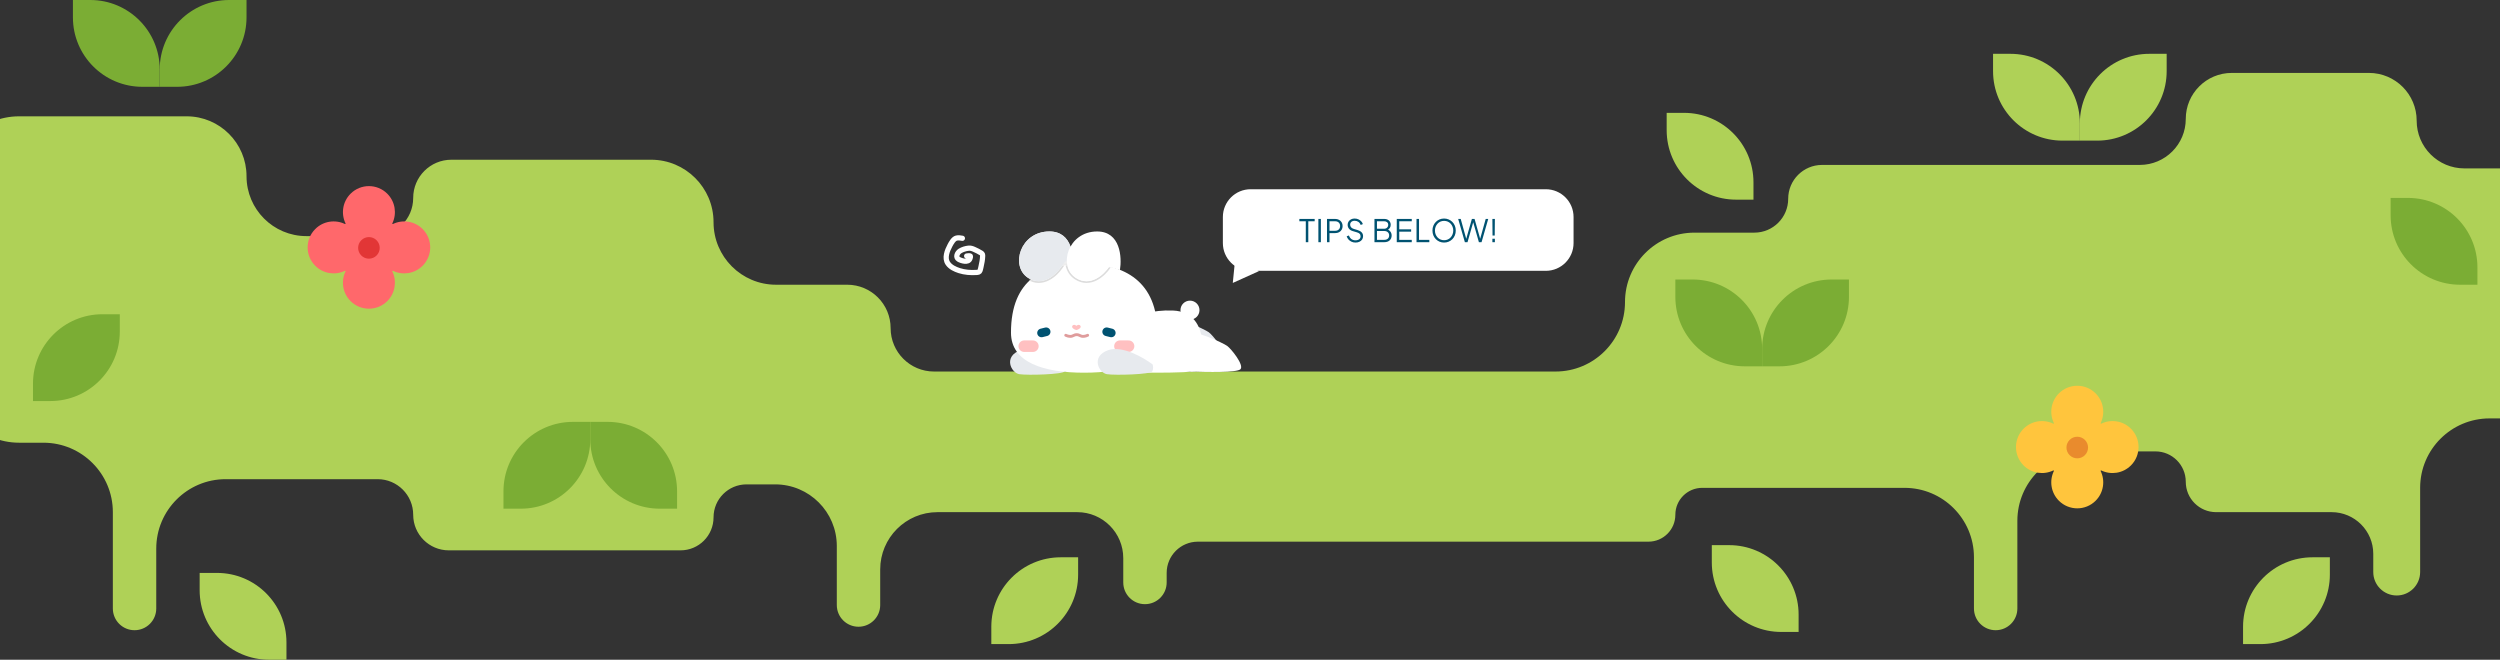 <svg width="1440" height="380" viewBox="0 0 1440 380" fill="none" xmlns="http://www.w3.org/2000/svg">
<rect x="0" y="0" width="1440" height="380" fill="#333333" stroke="none"/>
<g clip-path="url(#clip0_2283_186)">
<path fill-rule="evenodd" clip-rule="evenodd" d="M1259 68.5C1259 53.864 1270.86 42 1285.5 42H1364.5C1379.69 42 1392 54.312 1392 69.5C1392 84.688 1404.31 97 1419.5 97H1514C1536.09 97 1554 114.909 1554 137V201C1554 223.091 1536.09 241 1514 241H1434C1411.91 241 1394 258.909 1394 281V329.5C1394 336.956 1387.96 343 1380.5 343C1373.04 343 1367 336.956 1367 329.5V319C1367 305.745 1356.25 295 1343 295H1276.5C1266.83 295 1259 287.165 1259 277.5C1259 267.835 1251.17 260 1241.5 260H1202C1179.91 260 1162 277.909 1162 300V350.5C1162 357.404 1156.4 363 1149.5 363C1142.6 363 1137 357.404 1137 350.5V321C1137 298.909 1119.09 281 1097 281H980.5C971.94 281 965 287.94 965 296.5C965 305.06 958.06 312 949.5 312H690C680.059 312 672 320.059 672 330V335.5C672 342.404 666.404 348 659.5 348C652.596 348 647 342.404 647 335.5V321.5C647 306.864 635.136 295 620.5 295H540C521.775 295 507 309.775 507 328V348.5C507 355.404 501.404 361 494.5 361C487.596 361 482 355.404 482 348.5V314.5C482 294.894 466.106 279 446.5 279H430C419.507 279 411 287.507 411 298C411 308.493 402.493 317 392 317H258.5C247.178 317 238 307.822 238 296.5C238 285.178 228.822 276 217.5 276H130C107.909 276 90 293.909 90 316V350.5C90 357.404 84.404 363 77.5 363C70.596 363 65 357.404 65 350.5V295C65 272.909 47.091 255 25 255H11C-11.091 255 -29 237.091 -29 215V107C-29 84.909 -11.091 67 11 67H107.5C126.554 67 142 82.446 142 101.5C142 120.554 157.446 136 176.5 136H216C228.15 136 238 126.15 238 114C238 101.85 247.85 92 260 92H375C394.882 92 411 108.118 411 128C411 147.882 427.118 164 447 164H488C501.807 164 513 175.193 513 189C513 202.807 524.193 214 538 214H653H663H896C918.091 214 936 196.091 936 174C936 151.909 953.909 134 976 134H1010.5C1021.27 134 1030 125.27 1030 114.5C1030 103.73 1038.73 95 1049.5 95H1232.5C1247.14 95 1259 83.135 1259 68.5Z" fill="#AFD157"/>
<path d="M1148 31H1158C1180.09 31 1198 48.909 1198 71V81H1188C1165.91 81 1148 63.091 1148 41V31Z" fill="#AFD157"/>
<path d="M1248 31H1238C1215.91 31 1198 48.909 1198 71V81H1208C1230.09 81 1248 63.091 1248 41V31Z" fill="#AFD157"/>
<path d="M1292 371L1302 371C1324.09 371 1342 353.091 1342 331L1342 321L1332 321C1309.91 321 1292 338.909 1292 361L1292 371Z" fill="#AFD157"/>
<path d="M571 371L581 371C603.091 371 621 353.091 621 331L621 321L611 321C588.909 321 571 338.909 571 361L571 371Z" fill="#AFD157"/>
<path d="M1036 364L1026 364C1003.91 364 986 346.091 986 324L986 314L996 314C1018.09 314 1036 331.909 1036 354L1036 364Z" fill="#AFD157"/>
<path d="M165 380L155 380C132.909 380 115 362.091 115 340L115 330L125 330C147.091 330 165 347.909 165 370L165 380Z" fill="#AFD157"/>
<path d="M965 161H975C997.091 161 1015 178.909 1015 201V211H1005C982.909 211 965 193.091 965 171V161Z" fill="#7BAD34"/>
<path d="M1065 161H1055C1032.91 161 1015 178.909 1015 201V211H1025C1047.09 211 1065 193.091 1065 171V161Z" fill="#7BAD34"/>
<path d="M390 293L380 293C357.909 293 340 275.091 340 253L340 243L350 243C372.091 243 390 260.909 390 283L390 293Z" fill="#7BAD34"/>
<path d="M290 293L300 293C322.091 293 340 275.091 340 253L340 243L330 243C307.909 243 290 260.909 290 283L290 293Z" fill="#7BAD34"/>
<path d="M1377 114H1387C1409.09 114 1427 131.909 1427 154V164H1417C1394.91 164 1377 146.091 1377 124V114Z" fill="#7BAD34"/>
<path d="M69 181H59C36.909 181 19 198.909 19 221V231H29C51.091 231 69 213.091 69 191V181Z" fill="#7BAD34"/>
<path d="M42 0H52C74.091 0 92 17.909 92 40V50H82C59.909 50 42 32.091 42 10V0Z" fill="#7BAD34"/>
<path d="M142 0H132C109.909 0 92 17.909 92 40V50H102C124.091 50 142 32.091 142 10V0Z" fill="#7BAD34"/>
<path d="M960 65H970C992.091 65 1010 82.909 1010 105V115H1000C977.909 115 960 97.091 960 75V65Z" fill="#AFD157"/>
<path fill-rule="evenodd" clip-rule="evenodd" d="M223.085 111.582C217.241 105.738 207.765 105.738 201.921 111.582C197.296 116.207 196.331 123.105 199.026 128.679C199.128 128.89 198.89 129.128 198.679 129.026C193.105 126.332 186.207 127.297 181.583 131.922C175.739 137.766 175.739 147.242 181.583 153.086C186.207 157.71 193.105 158.675 198.678 155.982C198.889 155.88 199.127 156.118 199.025 156.329C196.331 161.902 197.296 168.8 201.921 173.425C207.765 179.269 217.241 179.269 223.085 173.425C227.709 168.8 228.674 161.902 225.981 156.329C225.879 156.118 226.117 155.88 226.327 155.982C231.901 158.676 238.799 157.71 243.423 153.086C249.267 147.242 249.267 137.766 243.423 131.922C238.798 127.297 231.9 126.332 226.327 129.026C226.116 129.128 225.878 128.89 225.98 128.679C228.675 123.105 227.71 116.207 223.085 111.582Z" fill="#FF686B"/>
<circle cx="212.501" cy="142.778" r="6.219" transform="rotate(45 212.501 142.778)" fill="#E23636"/>
<path fill-rule="evenodd" clip-rule="evenodd" d="M1207.08 226.582C1201.24 220.738 1191.77 220.738 1185.92 226.582C1181.3 231.207 1180.33 238.105 1183.03 243.679C1183.13 243.89 1182.89 244.128 1182.68 244.026C1177.11 241.332 1170.21 242.297 1165.58 246.922C1159.74 252.766 1159.74 262.242 1165.58 268.086C1170.21 272.71 1177.1 273.675 1182.68 270.982C1182.89 270.88 1183.13 271.118 1183.02 271.329C1180.33 276.902 1181.3 283.8 1185.92 288.425C1191.77 294.269 1201.24 294.269 1207.08 288.425C1211.71 283.8 1212.67 276.902 1209.98 271.329C1209.88 271.118 1210.12 270.88 1210.33 270.982C1215.9 273.676 1222.8 272.71 1227.42 268.086C1233.27 262.242 1233.27 252.766 1227.42 246.922C1222.8 242.297 1215.9 241.332 1210.33 244.026C1210.12 244.128 1209.88 243.89 1209.98 243.679C1212.67 238.105 1211.71 231.207 1207.08 226.582Z" fill="#FFC53D"/>
<circle cx="1196.5" cy="257.778" r="6.219" transform="rotate(45 1196.5 257.778)" fill="#E98B2D"/>
<path d="M710.088 162.974L711.718 146.601L725.083 156.199L710.088 162.974Z" fill="white"/>
<path d="M704.371 125C704.371 116.163 711.535 109 720.371 109H890.371C899.208 109 906.371 116.163 906.371 125V140C906.371 148.837 899.208 156 890.371 156H720.371C711.535 156 704.371 148.837 704.371 140V125Z" fill="white"/>
<path d="M752.136 139.5V127.44H748.428V126.09H757.248V127.44H753.576V139.5H752.136ZM759.385 139.5V126.09H760.825V139.5H759.385ZM764.35 139.5V126.09H768.958C769.834 126.09 770.602 126.264 771.262 126.612C771.922 126.948 772.432 127.428 772.792 128.052C773.164 128.664 773.35 129.378 773.35 130.194C773.35 131.01 773.164 131.724 772.792 132.336C772.432 132.948 771.922 133.428 771.262 133.776C770.614 134.112 769.846 134.28 768.958 134.28H765.79V139.5H764.35ZM765.79 132.93H769.03C769.606 132.93 770.11 132.822 770.542 132.606C770.974 132.378 771.31 132.06 771.55 131.652C771.79 131.232 771.91 130.74 771.91 130.176C771.91 129.612 771.79 129.126 771.55 128.718C771.31 128.31 770.974 127.998 770.542 127.782C770.11 127.554 769.606 127.44 769.03 127.44H765.79V132.93ZM780.795 139.716C779.943 139.716 779.169 139.554 778.473 139.23C777.777 138.906 777.189 138.474 776.709 137.934C776.229 137.382 775.887 136.776 775.683 136.116L776.979 135.63C777.291 136.542 777.777 137.238 778.437 137.718C779.097 138.186 779.883 138.42 780.795 138.42C781.371 138.42 781.875 138.33 782.307 138.15C782.751 137.958 783.093 137.694 783.333 137.358C783.573 137.022 783.693 136.632 783.693 136.188C783.693 135.528 783.513 135.018 783.153 134.658C782.793 134.298 782.277 134.022 781.605 133.83L779.193 133.11C778.245 132.834 777.513 132.372 776.997 131.724C776.493 131.076 776.241 130.338 776.241 129.51C776.241 128.802 776.415 128.178 776.763 127.638C777.111 127.086 777.585 126.654 778.185 126.342C778.797 126.03 779.487 125.874 780.255 125.874C781.059 125.874 781.779 126.024 782.415 126.324C783.063 126.612 783.609 126.996 784.053 127.476C784.497 127.956 784.815 128.49 785.007 129.078L783.747 129.582C783.459 128.79 783.009 128.19 782.397 127.782C781.797 127.374 781.089 127.17 780.273 127.17C779.757 127.17 779.301 127.26 778.905 127.44C778.521 127.62 778.221 127.878 778.005 128.214C777.789 128.55 777.681 128.946 777.681 129.402C777.681 129.954 777.855 130.452 778.203 130.896C778.551 131.328 779.085 131.652 779.805 131.868L781.929 132.498C782.985 132.81 783.783 133.26 784.323 133.848C784.863 134.436 785.133 135.174 785.133 136.062C785.133 136.782 784.947 137.418 784.575 137.97C784.215 138.51 783.705 138.936 783.045 139.248C782.397 139.56 781.647 139.716 780.795 139.716ZM791.692 139.5V126.09H797.326C798.082 126.09 798.736 126.234 799.288 126.522C799.852 126.798 800.284 127.188 800.584 127.692C800.896 128.196 801.052 128.784 801.052 129.456C801.052 130.152 800.878 130.77 800.53 131.31C800.194 131.838 799.708 132.24 799.072 132.516L799.054 132.084C799.582 132.276 800.032 132.546 800.404 132.894C800.788 133.242 801.082 133.65 801.286 134.118C801.49 134.574 801.592 135.066 801.592 135.594C801.592 136.794 801.208 137.748 800.44 138.456C799.684 139.152 798.652 139.5 797.344 139.5H791.692ZM793.132 138.15H797.344C798.196 138.15 798.874 137.928 799.378 137.484C799.894 137.028 800.152 136.404 800.152 135.612C800.152 134.832 799.894 134.214 799.378 133.758C798.874 133.29 798.196 133.056 797.344 133.056H793.132V138.15ZM793.132 131.76H797.218C797.938 131.76 798.514 131.55 798.946 131.13C799.39 130.71 799.612 130.17 799.612 129.51C799.612 128.838 799.39 128.328 798.946 127.98C798.514 127.62 797.938 127.44 797.218 127.44H793.132V131.76ZM804.533 139.5V126.09H813.173V127.44H805.973V132.102H812.813V133.452H805.973V138.15H813.173V139.5H804.533ZM815.914 139.5V126.09H817.354V138.15H823.294V139.5H815.914ZM831.803 139.716C830.867 139.716 829.991 139.548 829.175 139.212C828.371 138.864 827.663 138.384 827.051 137.772C826.439 137.148 825.959 136.416 825.611 135.576C825.263 134.724 825.089 133.794 825.089 132.786C825.089 131.778 825.263 130.854 825.611 130.014C825.959 129.162 826.439 128.43 827.051 127.818C827.663 127.194 828.371 126.714 829.175 126.378C829.991 126.042 830.867 125.874 831.803 125.874C832.739 125.874 833.609 126.048 834.413 126.396C835.229 126.732 835.943 127.212 836.555 127.836C837.167 128.448 837.647 129.174 837.995 130.014C838.343 130.854 838.517 131.778 838.517 132.786C838.517 133.794 838.343 134.724 837.995 135.576C837.647 136.416 837.167 137.148 836.555 137.772C835.943 138.384 835.229 138.864 834.413 139.212C833.609 139.548 832.739 139.716 831.803 139.716ZM831.803 138.366C832.583 138.366 833.291 138.222 833.927 137.934C834.575 137.646 835.133 137.244 835.601 136.728C836.069 136.212 836.429 135.618 836.681 134.946C836.945 134.274 837.077 133.554 837.077 132.786C837.077 132.03 836.945 131.316 836.681 130.644C836.429 129.972 836.069 129.378 835.601 128.862C835.133 128.346 834.575 127.944 833.927 127.656C833.291 127.368 832.583 127.224 831.803 127.224C831.023 127.224 830.309 127.368 829.661 127.656C829.025 127.944 828.473 128.346 828.005 128.862C827.537 129.378 827.171 129.972 826.907 130.644C826.655 131.316 826.529 132.03 826.529 132.786C826.529 133.554 826.655 134.274 826.907 134.946C827.171 135.618 827.537 136.212 828.005 136.728C828.473 137.244 829.031 137.646 829.679 137.934C830.327 138.222 831.035 138.366 831.803 138.366ZM843.762 139.5L839.91 126.09H841.368L844.698 138.096H844.392L847.812 126.09H849.342L852.744 138.096H852.42L855.768 126.09H857.226L853.374 139.5H851.844L848.406 127.44H848.73L845.292 139.5H843.762ZM859.699 135.648L859.609 126.09H861.049L860.959 135.648H859.699ZM859.609 139.5V137.52H861.049V139.5H859.609Z" fill="#005271"/>
<path d="M554.338 137.257C553.221 137.049 552.027 136.863 550.904 137.14C549.196 137.561 547.913 139.98 547.165 141.389C545.597 144.346 543.864 148.61 545.986 151.713C547.478 153.895 550.12 155.091 552.537 155.872C555.64 156.874 559.169 157.151 562.411 156.928C563.449 156.856 564.206 156.786 564.536 155.768C564.794 154.974 564.952 154.143 565.132 153.33C565.551 151.438 565.933 149.531 565.994 147.588C566.022 146.719 565.981 146.258 565.21 145.769C563.936 144.961 562.527 144.278 561.154 143.658C560.034 143.151 559.063 142.821 557.83 142.96C556.185 143.146 554.34 143.688 552.938 144.583C551.393 145.57 550.149 148.156 552.167 149.341C553.738 150.263 557.721 151.479 558.653 149.054C558.764 148.767 559.27 147.562 558.776 147.418C558.162 147.239 557.415 147.411 556.787 147.464" stroke="white" stroke-width="3" stroke-linecap="round"/>
<g clip-path="url(#clip1_2283_186)">
<path d="M703.87 204.802C701.878 206.795 684.501 206.463 675.314 206.131C669.669 202.644 668.839 186.208 672.658 183.884C676.476 181.559 693.695 189.542 696.233 191.355C698.557 193.015 706.194 202.478 703.87 204.802Z" fill="#E7EAEE"/>
<path d="M714.479 212.683C712.487 214.676 695.11 214.344 685.923 214.012C680.278 210.525 679.448 194.089 683.267 191.764C687.085 189.44 704.304 197.422 706.842 199.236C709.167 200.896 716.804 210.359 714.479 212.683Z" fill="white"/>
<path d="M689.635 213.479C687.125 215.074 645.584 215.074 642.657 213.479C639.729 211.884 634.432 199.441 636.105 195.612C637.778 191.783 651.996 177.904 675.555 178.862C699.114 179.819 692.144 211.884 689.635 213.479Z" fill="white"/>
<path d="M587.796 201.705C595.875 198.811 608.261 205.975 613.444 209.918C613.68 210.616 613.979 212.38 613.284 213.859C612.415 215.709 591.875 216.258 587.141 215.531C582.407 214.804 577.697 205.323 587.796 201.705Z" fill="#E7EAEE"/>
<path d="M604.449 133.324C617.864 133.324 618.782 148.156 617.565 155.571L611.256 153.745C608.378 158.117 600.531 165.5 592.163 160.054C581.704 153.247 587.681 133.324 604.449 133.324Z" fill="#EFEFEF"/>
<path d="M582.324 191.598C582.324 208.928 601.328 214.675 624.424 214.675C647.521 214.675 666.664 208.928 666.664 191.598C666.664 162.049 647.521 151.918 624.424 151.918C601.328 151.918 582.324 160.642 582.324 191.598Z" fill="white"/>
<path d="M602.58 191.102L599.924 191.766" stroke="#005271" stroke-width="4.981" stroke-linecap="round"/>
<path d="M637.443 191.1L640.099 191.764" stroke="#005271" stroke-width="4.981" stroke-linecap="round"/>
<mask id="mask0_2283_186" style="mask-type:alpha" maskUnits="userSpaceOnUse" x="582" y="151" width="85" height="64">
<path d="M582.324 191.598C582.324 208.928 601.328 214.675 624.424 214.675C647.521 214.675 666.664 208.928 666.664 191.598C666.664 162.049 647.521 151.918 624.424 151.918C601.328 151.918 582.324 160.642 582.324 191.598Z" fill="white"/>
</mask>
<g mask="url(#mask0_2283_186)">
<path d="M617.146 155.84L617.846 156.931L618.056 155.652C618.673 151.894 618.756 146.236 616.96 141.491C616.059 139.111 614.678 136.94 612.633 135.363C610.583 133.782 607.9 132.826 604.449 132.826C595.842 132.826 589.983 137.95 587.632 143.955C585.291 149.935 586.406 156.902 591.892 160.471C596.256 163.311 600.504 162.799 603.994 161.025C607.459 159.264 610.2 156.255 611.672 154.019C612.385 152.936 612.927 152.21 613.335 151.731C613.671 151.337 613.902 151.126 614.05 151.019L617.146 155.84Z" stroke="#DCDCDC" stroke-width="0.996"/>
<path d="M641.348 150.696L641.405 150.608L641.422 150.505C641.536 149.809 641.671 149.077 641.81 148.329C642.031 147.131 642.26 145.893 642.423 144.691C642.69 142.723 642.798 140.749 642.421 138.989C642.041 137.212 641.163 135.645 639.469 134.537C637.792 133.439 635.37 132.826 631.965 132.826C623.357 132.826 617.498 137.95 615.148 143.955C612.806 149.935 613.922 156.902 619.407 160.471C623.771 163.311 628.02 162.799 631.51 161.025C634.975 159.264 637.716 156.255 639.188 154.019L639.189 154.017L641.348 150.696Z" stroke="#DCDCDC" stroke-width="0.996"/>
</g>
<path d="M650.062 199.402H645.082" stroke="#FFC0C1" stroke-width="6.641" stroke-linecap="round"/>
<path d="M594.941 199.402H589.961" stroke="#FFC0C1" stroke-width="6.641" stroke-linecap="round"/>
<path d="M621.369 187.117C620.718 187.117 620.419 187.389 620.012 187.661C619.604 187.389 619.306 187.117 618.654 187.117C617.839 187.117 617.366 187.971 617.568 188.476C617.839 189.155 618.835 189.834 620.012 190.106C621.188 189.834 622.184 189.155 622.456 188.476C622.657 187.971 622.184 187.117 621.369 187.117Z" fill="#FFC0C1"/>
<path d="M638.267 201.707C646.346 198.813 658.732 205.977 663.915 209.92C664.151 210.618 664.45 212.382 663.755 213.861C662.886 215.711 642.345 216.26 637.611 215.533C632.878 214.806 628.168 205.325 638.267 201.707Z" fill="#E7EAEE"/>
<circle cx="685.426" cy="178.649" r="5.479" fill="white"/>
<path d="M613.867 193.117C614.269 193.331 615.37 193.758 616.558 193.758C618.042 193.758 618.599 192.762 620.176 192.762C621.753 192.762 622.31 193.758 623.794 193.758C624.982 193.758 626.083 193.331 626.485 193.117" stroke="#DF9C9C" stroke-width="1.66" stroke-linecap="round"/>
<path d="M604.449 133.324C617.864 133.324 618.782 148.156 617.565 155.571L614.366 150.591C614.366 150.591 614.134 149.373 611.256 153.745C608.378 158.117 600.531 165.5 592.163 160.054C581.704 153.247 587.681 133.324 604.449 133.324Z" fill="#E7EAEE"/>
<path d="M631.965 133.324C645.379 133.324 646.298 148.156 645.08 155.571L638.772 153.745C635.894 158.117 628.046 165.5 619.679 160.054C609.219 153.247 615.196 133.324 631.965 133.324Z" fill="white"/>
</g>
</g>
<defs>
<clipPath id="clip0_2283_186">
<rect width="1440" height="380" fill="white"/>
</clipPath>
<clipPath id="clip1_2283_186">
<rect width="137.135" height="86" fill="white" transform="translate(580 131)"/>
</clipPath>
</defs>
</svg>
